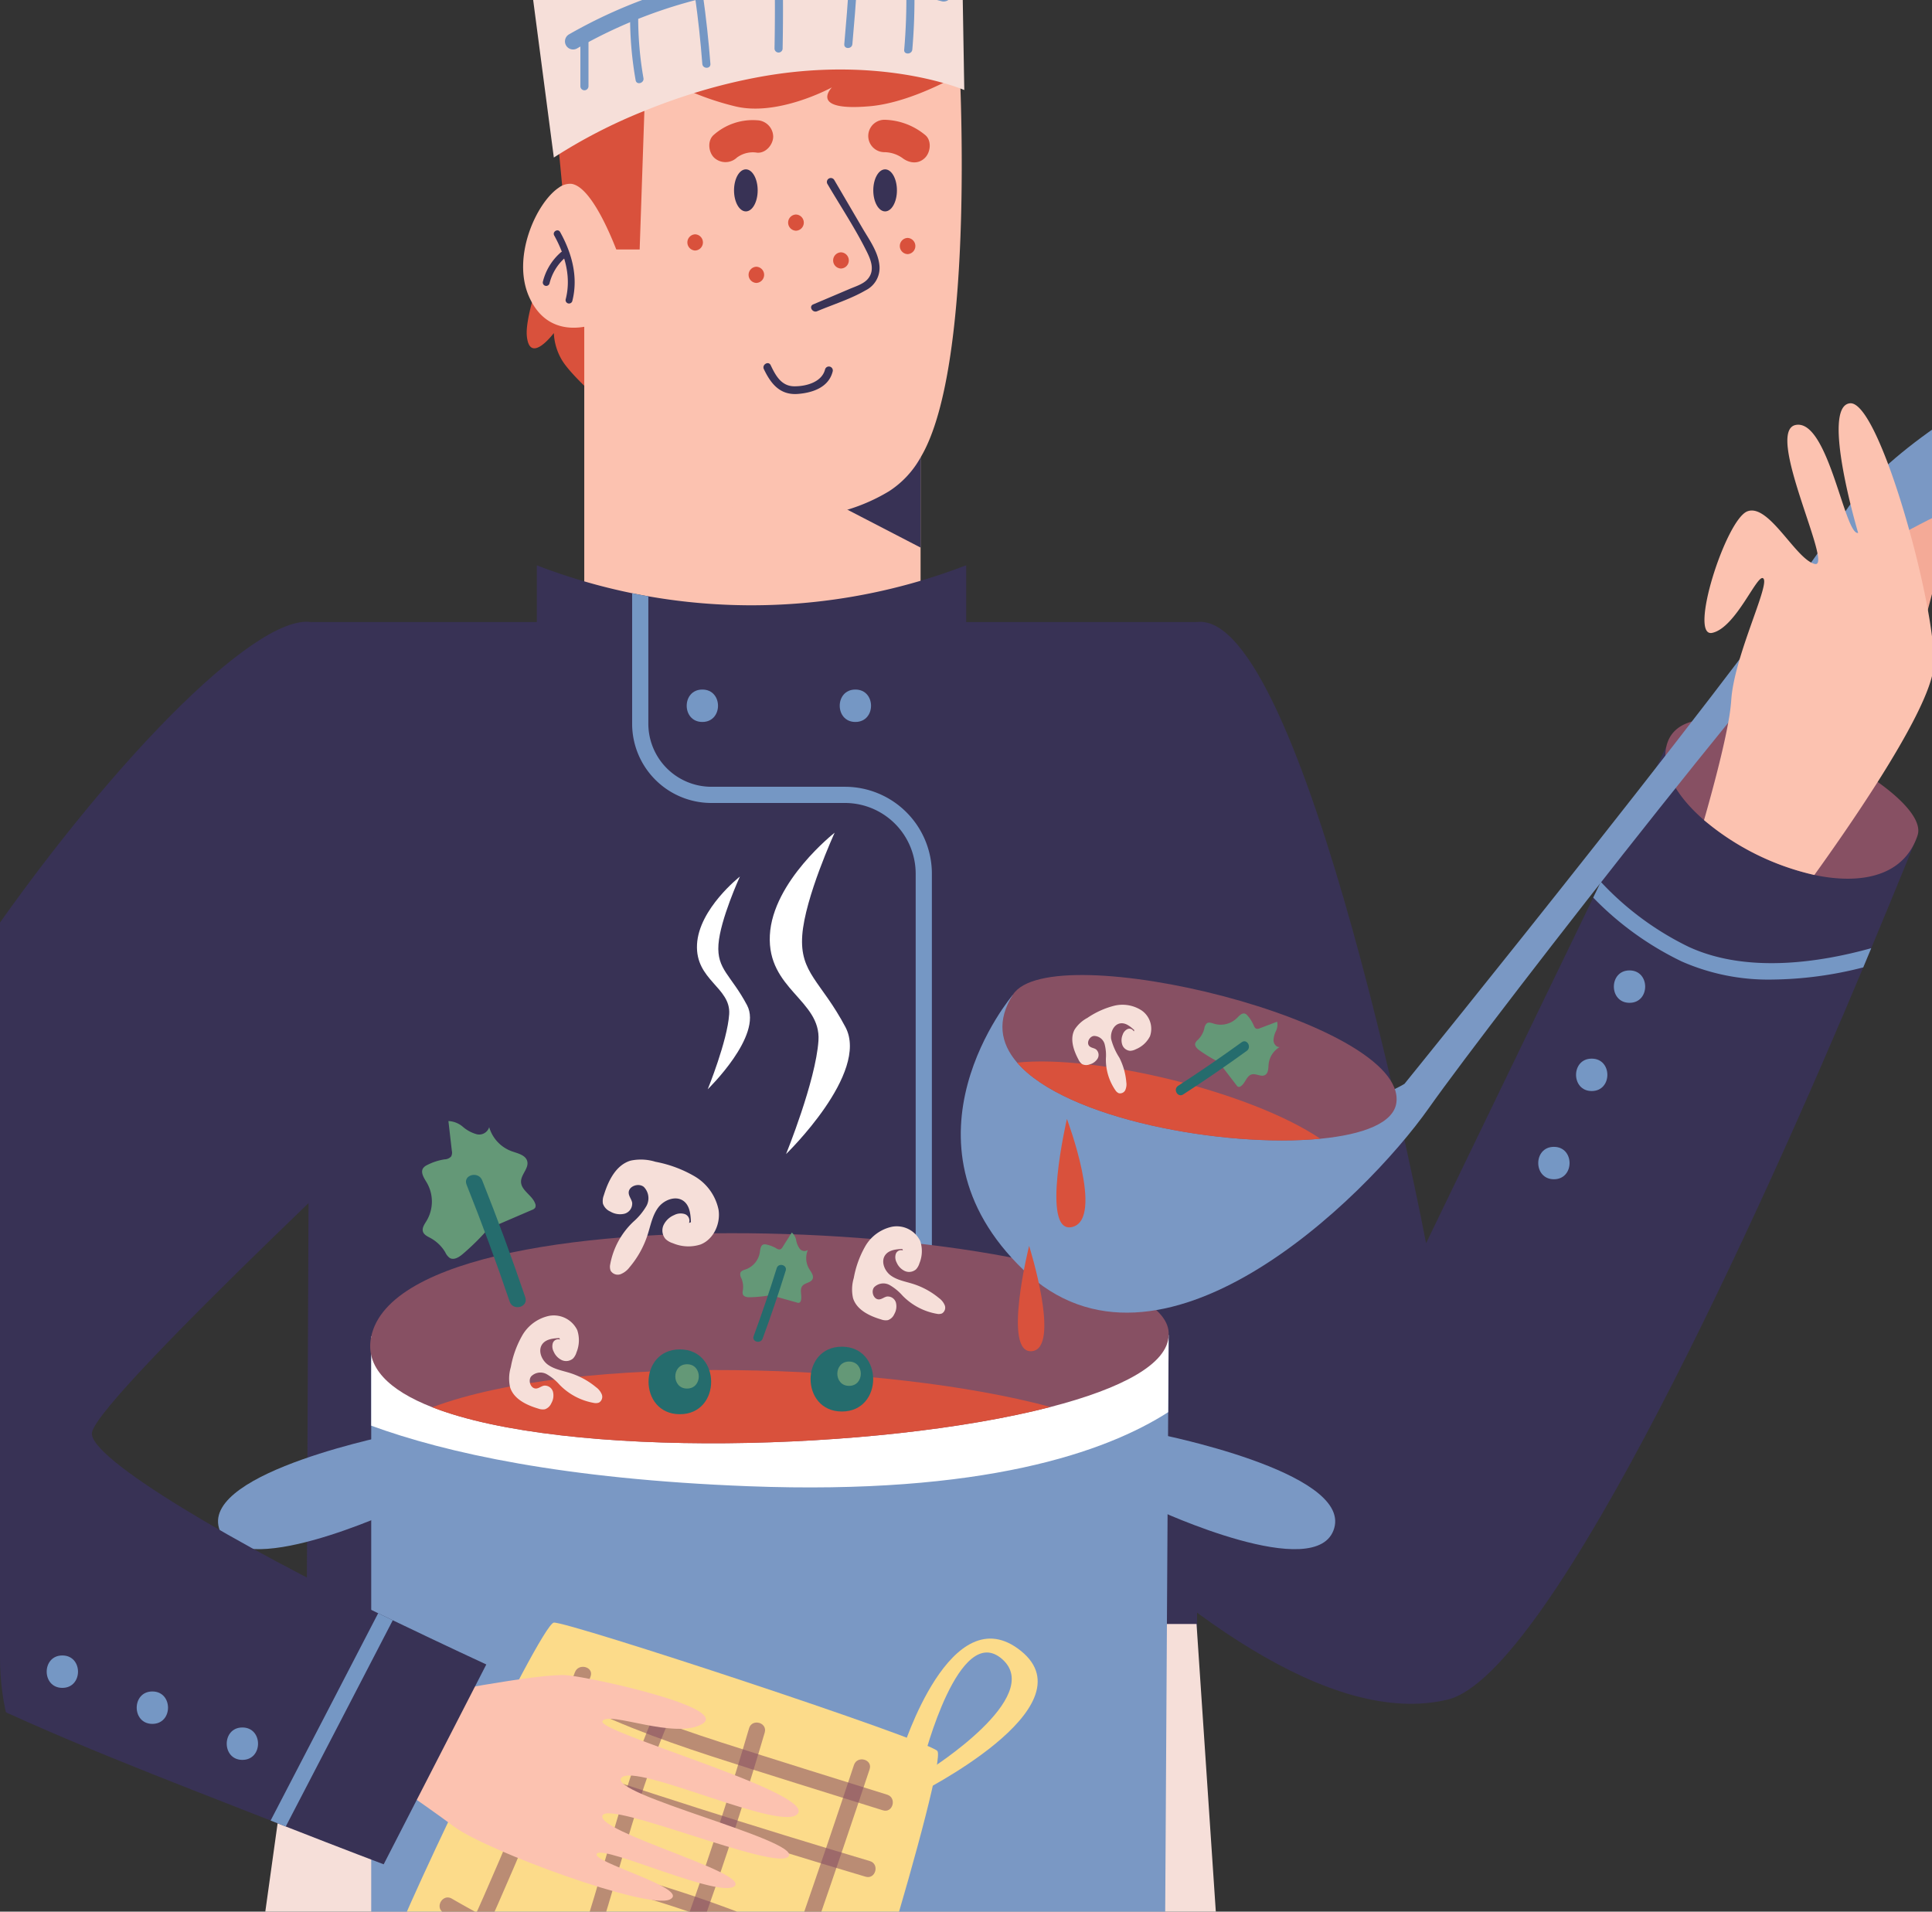 <svg xmlns="http://www.w3.org/2000/svg" xmlns:xlink="http://www.w3.org/1999/xlink" width="416.276" height="411.868" viewBox="0 0 416.276 411.868">
  <rect x="0" y="0" width="416.276" height="411.868" fill="#333333" stroke="none"/>
  <defs>
    <clipPath id="clip-path">
      <rect width="416.276" height="411.868" fill="none"/>
    </clipPath>
    <clipPath id="clip-path-2">
      <path id="Rectangle_1106" data-name="Rectangle 1106" d="M54.653,0H674.623a54.652,54.652,0,0,1,54.652,54.652V357.216a54.652,54.652,0,0,1-54.652,54.652H54.652A54.652,54.652,0,0,1,0,357.217V54.653A54.653,54.653,0,0,1,54.653,0Z" transform="translate(2244.432 2397.51)" fill="none"/>
    </clipPath>
  </defs>
  <g id="Scroll_Group_2" data-name="Scroll Group 2" clip-path="url(#clip-path)" style="isolation: isolate">
    <g id="Group_2701" data-name="Group 2701" transform="translate(-2244.432 -2397.51)">
      <g id="Group_2700" data-name="Group 2700" clip-path="url(#clip-path-2)">
        <g id="Group_2569" data-name="Group 2569">
          <g id="Group_2567" data-name="Group 2567">
            <g id="Group_2521" data-name="Group 2521">
              <path id="Path_2746" data-name="Path 2746" d="M2437.075,2360.466s40.73-15.128,27.929-44.221-54.694-32.584-93.1-20.947-44.221,38.4-38.4,55.858,48.876,17.456,48.876,17.456Z" fill="#f6dfd9"/>
            </g>
            <g id="Group_2539" data-name="Group 2539">
              <g id="Group_2522" data-name="Group 2522">
                <path id="Path_2747" data-name="Path 2747" d="M2372.489,2482.655s-5.236-4.655-6.982-7.565a12.508,12.508,0,0,1-1.745-5.818s-5.237,6.982-5.819.582,8.146-26.765,8.146-26.765l-2.327-24.438,25.6-14.546,4.655,38.984Z" fill="#d9513c"/>
              </g>
              <g id="Group_2523" data-name="Group 2523">
                <path id="Path_2748" data-name="Path 2748" d="M2370.319,2451.264v73.455a27.033,27.033,0,0,0,27.033,27.033h18.4a27.032,27.032,0,0,0,27.032-27.033v-73.455Z" fill="#fcc2b0"/>
              </g>
              <g id="Group_2524" data-name="Group 2524">
                <path id="Path_2749" data-name="Path 2749" d="M2420.988,2504.2l21.8,11.289V2495.62Z" fill="#383255"/>
              </g>
              <g id="Group_2525" data-name="Group 2525">
                <path id="Path_2750" data-name="Path 2750" d="M2358.432,2461.452c.192.436.4.844.611,1.228,3.1,5.585,8.134,5.777,11.276,5.236a12.97,12.97,0,0,0,2.834-.8s-1.537,5.109.8,12.842a40.9,40.9,0,0,0,6.836,12.917c6.587,8.611,26.312,20.435,46.234,14.453a39.221,39.221,0,0,0,8.967-3.98,20.478,20.478,0,0,0,6.79-7.273c12.236-20.435,8.256-87.313,8.256-87.313l1.024-.011-68.158-5.8-.139,4.061-.146,4.375-.343,10.014-1.018,29.861-.053,1.513-4.241.471s-.268-.774-.745-1.984c-1.641-4.213-5.772-13.715-9.729-14.151a4.107,4.107,0,0,0-2.659.832C2360,2441.169,2354.632,2452.905,2358.432,2461.452Z" fill="#fcc2b0"/>
              </g>
              <g id="Group_2527" data-name="Group 2527">
                <g id="Group_2526" data-name="Group 2526">
                  <path id="Path_2751" data-name="Path 2751" d="M2365.119,2447.5c2.54,4.567,3.957,9.727,2.616,14.9a.738.738,0,0,1-1.421-.392c1.242-4.789-.122-9.543-2.468-13.761-.462-.83.811-1.575,1.273-.744Z" fill="#383255"/>
                </g>
              </g>
              <g id="Group_2529" data-name="Group 2529">
                <g id="Group_2528" data-name="Group 2528">
                  <path id="Path_2752" data-name="Path 2752" d="M2366.321,2452.915a10.915,10.915,0,0,0-3.5,5.69.738.738,0,0,1-1.421-.392,12.261,12.261,0,0,1,3.878-6.341c.728-.6,1.777.439,1.043,1.043Z" fill="#383255"/>
                </g>
              </g>
              <g id="Group_2531" data-name="Group 2531">
                <g id="Group_2530" data-name="Group 2530">
                  <path id="Path_2753" data-name="Path 2753" d="M2423.849,2477.527c-.844,3.418-4.252,4.592-7.455,4.854-3.842.314-5.833-2.109-7.375-5.334-.47-.981.994-1.843,1.466-.857,1.065,2.228,2.289,4.539,5.113,4.551,2.56.011,5.931-.9,6.613-3.666a.85.85,0,0,1,1.638.452Z" fill="#383255"/>
                </g>
              </g>
              <g id="Group_2533" data-name="Group 2533">
                <g id="Group_2532" data-name="Group 2532">
                  <path id="Path_2754" data-name="Path 2754" d="M2438.8,2431.506a6.871,6.871,0,0,0-3.8-1.208,3.491,3.491,0,0,1,0-6.982,14.237,14.237,0,0,1,8.74,3.252c1.486,1.164,1.22,3.718,0,4.938-1.466,1.466-3.448,1.167-4.937,0Z" fill="#d9513c"/>
                </g>
              </g>
              <g id="Group_2535" data-name="Group 2535">
                <g id="Group_2534" data-name="Group 2534">
                  <path id="Path_2755" data-name="Path 2755" d="M2407.537,2430.4a5.74,5.74,0,0,0-4.324,1.057,3.591,3.591,0,0,1-4.937,0c-1.233-1.232-1.465-3.735,0-4.937a12.692,12.692,0,0,1,9.261-3.1,3.587,3.587,0,0,1,3.492,3.491c0,1.754-1.6,3.667-3.492,3.492Z" fill="#d9513c"/>
                </g>
              </g>
              <g id="Group_2536" data-name="Group 2536">
                <path id="Path_2756" data-name="Path 2756" d="M2432.593,2438.526c0,2.5,1.141,4.529,2.548,4.529s2.547-2.027,2.547-4.529-1.14-4.528-2.547-4.528S2432.593,2436.025,2432.593,2438.526Z" fill="#383255"/>
              </g>
              <g id="Group_2537" data-name="Group 2537">
                <ellipse id="Ellipse_134" data-name="Ellipse 134" cx="2.548" cy="4.529" rx="2.548" ry="4.529" transform="translate(2402.588 2433.998)" fill="#383255"/>
              </g>
              <g id="Group_2538" data-name="Group 2538">
                <path id="Path_2757" data-name="Path 2757" d="M2370.744,2402.941l9.222,6.051,3.654,2.4,5.743,3.771a16.4,16.4,0,0,0,1.42.855c.756.407,1.827.943,3.235,1.536a60.605,60.605,0,0,0,8.728,2.845c9.146,2.287,20.539-3.851,20.935-4.061-.262.274-4.859,5.2,8.157,4.061,5.016-.436,10.689-2.507,15.815-5.015,1.554-.762,3.468-13.767,3.386-18.259l-19.2-13.964Z" fill="#d9513c"/>
              </g>
            </g>
            <g id="Group_2540" data-name="Group 2540">
              <path id="Path_2758" data-name="Path 2758" d="M2354.452,2360.466l7.587,57.847,1.723,13.139a113.612,113.612,0,0,1,19.515-10.049c2.42-.989,5.027-1.972,7.8-2.9.961-.326,1.938-.64,2.939-.949a119.879,119.879,0,0,1,14.546-3.555c18.265-3.247,32.281-.547,39.089,1.385a39.437,39.437,0,0,1,4.55,1.524s-.023-1.437-.07-3.9c-.017-1.193-.04-2.63-.07-4.259-.058-3.293-.122-7.378-.2-11.87-.344-20.231-.821-48.672-.821-49.795,0,0-13.964-17.456-50.621-12.8S2354.452,2360.466,2354.452,2360.466Z" fill="#f6dfd9"/>
            </g>
            <g id="Group_2542" data-name="Group 2542">
              <g id="Group_2541" data-name="Group 2541">
                <path id="Path_2759" data-name="Path 2759" d="M2447.346,2397.785a103.734,103.734,0,0,0-78.615,10.18,1.747,1.747,0,0,1-1.762-3.014,107.341,107.341,0,0,1,81.3-10.533,1.747,1.747,0,0,1-.928,3.367Z" fill="#7597c4"/>
              </g>
            </g>
            <g id="Group_2544" data-name="Group 2544">
              <g id="Group_2543" data-name="Group 2543">
                <path id="Path_2760" data-name="Path 2760" d="M2441.45,2395.18a127.134,127.134,0,0,1-.449,13.028c-.139,1.1-1.886,1.113-1.746,0a126.945,126.945,0,0,0,.449-13.028.873.873,0,0,1,1.746,0Z" fill="#7597c4"/>
              </g>
            </g>
            <g id="Group_2546" data-name="Group 2546">
              <g id="Group_2545" data-name="Group 2545">
                <path id="Path_2761" data-name="Path 2761" d="M2429.15,2393.445q-.444,6.794-1.06,13.572c-.1,1.11-1.848,1.12-1.746,0q.616-6.78,1.06-13.572c.073-1.115,1.819-1.123,1.746,0Z" fill="#7597c4"/>
              </g>
            </g>
            <g id="Group_2548" data-name="Group 2548">
              <g id="Group_2547" data-name="Group 2547">
                <path id="Path_2762" data-name="Path 2762" d="M2413.106,2393.631q.093,7.179-.049,14.355a.873.873,0,0,1-1.745,0q.141-7.178.048-14.355a.873.873,0,0,1,1.746,0Z" fill="#7597c4"/>
              </g>
            </g>
            <g id="Group_2550" data-name="Group 2550">
              <g id="Group_2549" data-name="Group 2549">
                <path id="Path_2763" data-name="Path 2763" d="M2395.871,2396.33q1.051,7.449,1.629,14.944c.086,1.121-1.66,1.115-1.745,0q-.555-7.266-1.567-14.48c-.155-1.1,1.526-1.573,1.683-.464Z" fill="#7597c4"/>
              </g>
            </g>
            <g id="Group_2552" data-name="Group 2552">
              <g id="Group_2551" data-name="Group 2551">
                <path id="Path_2764" data-name="Path 2764" d="M2381.94,2401a75.3,75.3,0,0,0,1.134,13.338c.193,1.1-1.489,1.57-1.684.464a77.966,77.966,0,0,1-1.195-13.8.873.873,0,0,1,1.745,0Z" fill="#7597c4"/>
              </g>
            </g>
            <g id="Group_2554" data-name="Group 2554">
              <g id="Group_2553" data-name="Group 2553">
                <path id="Path_2765" data-name="Path 2765" d="M2371.229,2405.656v10.474a.874.874,0,0,1-1.746,0v-10.474a.874.874,0,0,1,1.746,0Z" fill="#7597c4"/>
              </g>
            </g>
            <g id="Group_2556" data-name="Group 2556">
              <g id="Group_2555" data-name="Group 2555">
                <path id="Path_2766" data-name="Path 2766" d="M2448,2349.4c-5.6-6.425-13.3-10.048-21.5-11.939-8.658-2-18.052-2.919-26.83-1.273-8.4,1.576-17.465,3.323-24.9,7.727a38.588,38.588,0,0,0-15.144,16.844c-.959,2.03-3.97.26-3.014-1.762a41.88,41.88,0,0,1,15.64-17.637c8.112-5.059,18.22-7.119,27.527-8.726,9.225-1.594,19.1-.584,28.172,1.586,8.542,2.045,16.681,6.012,22.519,12.712,1.47,1.687-.989,4.166-2.468,2.468Z" fill="#7597c4"/>
              </g>
            </g>
            <g id="Group_2558" data-name="Group 2558">
              <g id="Group_2557" data-name="Group 2557">
                <path id="Path_2767" data-name="Path 2767" d="M2361.569,2354.277a35.263,35.263,0,0,1-17.682-8.259c-.852-.735.388-1.965,1.234-1.234a33.652,33.652,0,0,0,16.912,7.81c1.106.176.637,1.858-.464,1.683Z" fill="#7597c4"/>
              </g>
            </g>
            <g id="Group_2560" data-name="Group 2560">
              <g id="Group_2559" data-name="Group 2559">
                <path id="Path_2768" data-name="Path 2768" d="M2364.722,2349.984a17.309,17.309,0,0,1-5.661-3.63c-.811-.781.424-2.014,1.234-1.235a15.107,15.107,0,0,0,4.891,3.182c1.03.412.581,2.1-.464,1.683Z" fill="#7597c4"/>
              </g>
            </g>
            <g id="Group_2562" data-name="Group 2562">
              <g id="Group_2561" data-name="Group 2561">
                <path id="Path_2769" data-name="Path 2769" d="M2398.886,2333.449a55.255,55.255,0,0,0,.164-16.981c-.159-1.1,1.522-1.573,1.683-.464a58.137,58.137,0,0,1-.164,17.909c-.182,1.106-1.864.637-1.683-.464Z" fill="#7597c4"/>
              </g>
            </g>
            <g id="Group_2564" data-name="Group 2564">
              <g id="Group_2563" data-name="Group 2563">
                <path id="Path_2770" data-name="Path 2770" d="M2408.864,2332.421a13.408,13.408,0,0,0,1.687-6.092c.04-1.12,1.785-1.125,1.745,0a15.4,15.4,0,0,1-1.925,6.973c-.543.984-2.051.1-1.507-.881Z" fill="#7597c4"/>
              </g>
            </g>
            <g id="Group_2566" data-name="Group 2566">
              <g id="Group_2565" data-name="Group 2565">
                <path id="Path_2771" data-name="Path 2771" d="M2441.3,2340.593c3.094-2.339,4.377-6.123,5.543-9.67.35-1.063,2.036-.608,1.684.464-1.331,4.048-2.837,8.061-6.346,10.714-.9.677-1.767-.838-.881-1.508Z" fill="#7597c4"/>
              </g>
            </g>
          </g>
          <g id="Group_2568" data-name="Group 2568">
            <path id="Path_2772" data-name="Path 2772" d="M2424.166,2436.256l6.11,10.44c1.436,2.455,3.369,5.075,3.642,8a5.375,5.375,0,0,1-2.98,5.367c-3.207,1.872-7.026,3.053-10.441,4.5-1,.422-1.862-1.04-.858-1.467,2.61-1.107,5.222-2.208,7.828-3.323,1.253-.536,2.936-1.04,3.875-2.081,1.7-1.88.726-4.213-.2-6.064-2.477-4.98-5.637-9.714-8.446-14.514a.85.85,0,0,1,1.466-.858Z" fill="#383255"/>
          </g>
          <path id="Path_2773" data-name="Path 2773" d="M2425.632,2455.366a1.747,1.747,0,0,1,0-3.492,1.747,1.747,0,0,1,0,3.492Z" fill="#d9513c"/>
          <path id="Path_2774" data-name="Path 2774" d="M2415.934,2447.22a1.747,1.747,0,0,1,0-3.492,1.747,1.747,0,0,1,0,3.492Z" fill="#d9513c"/>
          <path id="Path_2775" data-name="Path 2775" d="M2407.4,2458.469a1.747,1.747,0,0,1,0-3.491,1.747,1.747,0,0,1,0,3.491Z" fill="#d9513c"/>
          <path id="Path_2776" data-name="Path 2776" d="M2394.212,2451.486a1.747,1.747,0,0,1,0-3.491,1.747,1.747,0,0,1,0,3.491Z" fill="#d9513c"/>
          <path id="Path_2777" data-name="Path 2777" d="M2439.984,2452.262a1.747,1.747,0,0,1,0-3.491,1.747,1.747,0,0,1,0,3.491Z" fill="#d9513c"/>
        </g>
        <g id="Group_2585" data-name="Group 2585">
          <g id="Group_2570" data-name="Group 2570">
            <rect id="Rectangle_1102" data-name="Rectangle 1102" width="190.847" height="406.133" transform="translate(2310.934 3005.448)" fill="#7597c4"/>
          </g>
          <g id="Group_2574" data-name="Group 2574">
            <g id="Group_2571" data-name="Group 2571">
              <rect id="Rectangle_1103" data-name="Rectangle 1103" width="4.073" height="406.133" transform="translate(2404.322 3005.448)" fill="#383255"/>
            </g>
            <g id="Group_2572" data-name="Group 2572">
              <rect id="Rectangle_1104" data-name="Rectangle 1104" width="4.073" height="406.133" transform="translate(2452.324 3005.448)" fill="#f6dfd9"/>
            </g>
            <g id="Group_2573" data-name="Group 2573">
              <rect id="Rectangle_1105" data-name="Rectangle 1105" width="4.073" height="406.133" transform="translate(2356.319 3005.448)" fill="#f6dfd9"/>
            </g>
          </g>
          <g id="Group_2576" data-name="Group 2576">
            <g id="Group_2575" data-name="Group 2575">
              <path id="Path_2778" data-name="Path 2778" d="M2451.267,3396.547a128.765,128.765,0,0,1,9.141-16.578c1.461-2.161,5.641-8.373,8.985-6.653,3.162,1.627.314,6.542-1.061,8.288-4.042,5.129-8.742,9.847-13.093,14.717l-1.234-1.234c3.8-3.92,7.667-7.905,12.328-10.811,2.1-1.31,7.426-4.689,9.6-1.594,2.329,3.319-4.054,6.78-6.092,8.117a54.739,54.739,0,0,1-16.017,7.067q-.116-.858-.232-1.715a54.994,54.994,0,0,0,22.928-4.159c1.037-.428,1.49,1.26.464,1.683a56.209,56.209,0,0,1-23.392,4.222.877.877,0,0,1-.232-1.714,53.645,53.645,0,0,0,10.892-4.139,53,53,0,0,0,5.123-3.025q1.031-.688,2.026-1.429c1.548-1.15,2.579-1.275,1.957-3.124-.608-1.809-1.378-1.134-2.822-.488a26.581,26.581,0,0,0-2.512,1.315,36.9,36.9,0,0,0-4.839,3.423,97.855,97.855,0,0,0-7.943,7.6c-.787.813-1.978-.4-1.234-1.234l8.582-9.607c1.313-1.47,2.676-2.91,3.94-4.422a13.082,13.082,0,0,0,1.893-2.727q1.611-2.012-.39-2.5-1.254-1.247-2.269.5c-2.905,2.506-4.861,5.991-6.761,9.269-2.237,3.857-4.3,7.806-6.226,11.827-.485,1.013-1.99.128-1.507-.881Z" fill="#875063"/>
            </g>
          </g>
          <g id="Group_2578" data-name="Group 2578">
            <g id="Group_2577" data-name="Group 2577">
              <path id="Path_2779" data-name="Path 2779" d="M2359.076,3397.4a34.015,34.015,0,0,0,13.106-18.925c.173-.657.93-2.5-.139-2.832a21.528,21.528,0,0,0-2.314,2.852c-1.176,1.552-2.274,3.167-3.291,4.828a60.84,60.84,0,0,0-5.337,11.209.877.877,0,0,1-1.714-.232,33.106,33.106,0,0,0-.973-8.372,20.48,20.48,0,0,0-1.584-4.167c-.513-.987-1.53-3.256-2.54-3.6-2.57-.871-1.557,2.81-1.344,4.025a23.783,23.783,0,0,0,1.038,3.936,24.975,24.975,0,0,0,4.872,8.092c.793.9,2.151,2.042,1.312,3.354-.621.972-1.818.88-2.792.53-2.63-.945-5.192-3.05-7.553-4.523q-4.36-2.721-8.651-5.55c-.935-.615-.061-2.127.881-1.507q4.521,2.971,9.11,5.836,2.527,1.572,5.076,3.106c.408.246,1.539,1.273,2.011.641.015-.019-1.43-1.571-1.518-1.678a25.776,25.776,0,0,1-5.855-15.15c-.064-1.38-.269-3.63,1.563-3.921,1.8-.287,3.4,1.819,4.324,3.036,3.429,4.521,4.335,10.377,4.368,15.91l-1.714-.232a62.145,62.145,0,0,1,7.939-15.276c.9-1.251,5.282-8.247,7-4.326.74,1.685-.491,4.622-.993,6.192a35.8,35.8,0,0,1-2.959,6.755,36.156,36.156,0,0,1-10.451,11.494c-.914.656-1.786-.857-.881-1.507Z" fill="#875063"/>
            </g>
          </g>
          <g id="Group_2584" data-name="Group 2584">
            <g id="Group_2581" data-name="Group 2581">
              <g id="Group_2579" data-name="Group 2579">
                <path id="Path_2780" data-name="Path 2780" d="M2419.742,3421.182h66.332a25.568,25.568,0,0,0-25.6-25.6h-15.128a25.568,25.568,0,0,0-25.6,25.6Z" fill="#383255"/>
              </g>
              <g id="Group_2580" data-name="Group 2580">
                <path id="Path_2781" data-name="Path 2781" d="M2326.646,3421.182h66.331a25.565,25.565,0,0,0-25.6-25.6h-15.128a25.568,25.568,0,0,0-25.6,25.6Z" fill="#383255"/>
              </g>
            </g>
            <g id="Group_2582" data-name="Group 2582">
              <path id="Path_2782" data-name="Path 2782" d="M2421.063,3413.036a25.654,25.654,0,0,0-1.321,8.146h66.332a25.654,25.654,0,0,0-1.321-8.146Z" fill="#875063"/>
            </g>
            <g id="Group_2583" data-name="Group 2583">
              <path id="Path_2783" data-name="Path 2783" d="M2326.646,3421.182h66.331a25.654,25.654,0,0,0-1.32-8.146h-63.69A25.654,25.654,0,0,0,2326.646,3421.182Z" fill="#875063"/>
            </g>
          </g>
        </g>
        <g id="Group_2612" data-name="Group 2612">
          <g id="Group_2586" data-name="Group 2586">
            <path id="Path_2784" data-name="Path 2784" d="M2422.529,2661.283s83.2,114.625,133.826,102.406c22.591-5.453,68.571-107.619,89.541-157.752q.89-2.138,1.722-4.137c6.168-14.8,9.979-24.3,9.979-24.3s-16.292,2.91-28.511.582-25.6-19.783-25.6-19.783l-14.134,29.221-1.64,3.386-36.011,74.454s-26.123-136.735-49.4-133.826S2422.529,2661.283,2422.529,2661.283Z" fill="#383255"/>
          </g>
          <g id="Group_2589" data-name="Group 2589">
            <g id="Group_2587" data-name="Group 2587">
              <path id="Path_2785" data-name="Path 2785" d="M2360.1,2519.311v43.057h92.514v-43.057l-1.786.658a128.393,128.393,0,0,1-66.7,6.016q-1.753-.306-3.491-.663A128.533,128.533,0,0,1,2360.1,2519.311Z" fill="#383255"/>
            </g>
            <g id="Group_2588" data-name="Group 2588">
              <path id="Path_2786" data-name="Path 2786" d="M2311.456,2531.53l-1.1,252.523h192.011l-.061-252.523Z" fill="#383255"/>
            </g>
          </g>
          <g id="Group_2590" data-name="Group 2590">
            <path id="Path_2787" data-name="Path 2787" d="M2502.242,2747.4l23.274,347.366s-37.992,46.043-120.529,46.877-144.213-39.313-144.213-39.313l49.457-354.93Z" fill="#f6dfd9"/>
          </g>
          <g id="Group_2592" data-name="Group 2592">
            <g id="Group_2591" data-name="Group 2591">
              <path id="Path_2788" data-name="Path 2788" d="M2485.09,2864.969a369.744,369.744,0,0,1-73.134,192.727c-6.06,8.02-12.678,15.987-21.492,20.821Z" fill="#fff"/>
            </g>
          </g>
          <g id="Group_2594" data-name="Group 2594">
            <g id="Group_2593" data-name="Group 2593">
              <path id="Path_2789" data-name="Path 2789" d="M2492.206,2939.166c.776,17.146-.012,34.558-4.886,51.015-3.127,10.56-7.883,20.552-12.619,30.5-5.584,11.723-11.923,24.247-23.492,30.144Z" fill="#fff"/>
            </g>
          </g>
          <g id="Group_2596" data-name="Group 2596">
            <g id="Group_2595" data-name="Group 2595">
              <path id="Path_2790" data-name="Path 2790" d="M2321.06,2824.749c-1.637,30.785,5.4,61.537,16.449,90.316s26.061,55.845,41.018,82.8Z" fill="#fff"/>
            </g>
          </g>
          <g id="Group_2597" data-name="Group 2597">
            <path id="Path_2791" data-name="Path 2791" d="M2611.59,2574.209a55.95,55.95,0,0,0,23.774,11.817c10.043,2.118,19.289.315,22.233-8.53,1-3.008-2.706-7.319-8.594-11.514-8.664-6.174-22.047-12.1-32.107-13.307-6.9-.833-12.23.564-13.411,5.62C2602.286,2563.433,2605.812,2569.205,2611.59,2574.209Z" fill="#875063"/>
          </g>
          <g id="Group_2599" data-name="Group 2599">
            <g id="Group_2598" data-name="Group 2598">
              <path id="Path_2792" data-name="Path 2792" d="M2380.635,2525.322v28.126a17.074,17.074,0,0,0,17.066,17.066h28.8a15.245,15.245,0,0,1,15.227,15.227v84.852h3.491v-84.852a18.738,18.738,0,0,0-18.718-18.718h-28.8a13.6,13.6,0,0,1-13.575-13.575v-27.463Q2382.373,2525.679,2380.635,2525.322Z" fill="#7597c4"/>
            </g>
          </g>
          <g id="Group_2601" data-name="Group 2601">
            <g id="Group_2600" data-name="Group 2600">
              <path id="Path_2793" data-name="Path 2793" d="M2587.711,2590.9a66.89,66.89,0,0,0,19.113,13.779,46.358,46.358,0,0,0,19.481,3.881,81.486,81.486,0,0,0,19.591-2.625q.89-2.138,1.722-4.137c-11.1,3.09-26.806,5.493-39.327-.285a64.09,64.09,0,0,1-18.94-14Z" fill="#7597c4"/>
            </g>
          </g>
          <g id="Group_2603" data-name="Group 2603">
            <g id="Group_2602" data-name="Group 2602">
              <path id="Path_2794" data-name="Path 2794" d="M2595.533,2613.571c-4.493,0-4.5-6.982,0-6.982s4.5,6.982,0,6.982Z" fill="#7597c4"/>
            </g>
          </g>
          <g id="Group_2605" data-name="Group 2605">
            <g id="Group_2604" data-name="Group 2604">
              <path id="Path_2795" data-name="Path 2795" d="M2587.387,2632.578c-4.493,0-4.5-6.982,0-6.982s4.5,6.982,0,6.982Z" fill="#7597c4"/>
            </g>
          </g>
          <g id="Group_2607" data-name="Group 2607">
            <g id="Group_2606" data-name="Group 2606">
              <path id="Path_2796" data-name="Path 2796" d="M2579.241,2651.585c-4.493,0-4.5-6.982,0-6.982s4.5,6.982,0,6.982Z" fill="#7597c4"/>
            </g>
          </g>
          <g id="Group_2609" data-name="Group 2609">
            <g id="Group_2608" data-name="Group 2608">
              <path id="Path_2797" data-name="Path 2797" d="M2428.735,2553.059c-4.493,0-4.5-6.983,0-6.983s4.5,6.983,0,6.983Z" fill="#7597c4"/>
            </g>
          </g>
          <g id="Group_2611" data-name="Group 2611">
            <g id="Group_2610" data-name="Group 2610">
              <path id="Path_2798" data-name="Path 2798" d="M2395.763,2553.059c-4.492,0-4.5-6.983,0-6.983s4.5,6.983,0,6.983Z" fill="#7597c4"/>
            </g>
          </g>
        </g>
        <g id="Group_2651" data-name="Group 2651">
          <g id="Group_2613" data-name="Group 2613">
            <path id="Path_2799" data-name="Path 2799" d="M2493.514,2706.377s41.894,8.145,38.4,20.364-38.4-4.073-38.4-4.073Z" fill="#7a98c4"/>
          </g>
          <g id="Group_2614" data-name="Group 2614">
            <path id="Path_2800" data-name="Path 2800" d="M2330.014,2706.377s-41.893,8.145-38.4,20.364,38.4-4.073,38.4-4.073Z" fill="#7a98c4"/>
          </g>
          <g id="Group_2615" data-name="Group 2615">
            <path id="Path_2801" data-name="Path 2801" d="M2324.417,2685.476v137.271a56.163,56.163,0,0,0,.424,6.965,57.316,57.316,0,0,0,56.888,50.347h56.37a57.278,57.278,0,0,0,57.312-57.312l.722-120.979.1-16.617Z" fill="#7a98c4"/>
          </g>
          <g id="Group_2616" data-name="Group 2616">
            <path id="Path_2802" data-name="Path 2802" d="M2413.8,2646.155s18.037-17.456,12.8-27.347-9.892-11.637-9.31-19.783,6.982-22.11,6.982-22.11-13.382,10.473-13.964,22.11,11.055,13.964,10.473,22.692S2413.8,2646.155,2413.8,2646.155Z" fill="#fff"/>
          </g>
          <g id="Group_2617" data-name="Group 2617">
            <path id="Path_2803" data-name="Path 2803" d="M2396.924,2632.191s11.937-11.553,8.472-18.1-6.546-7.7-6.162-13.092,4.621-14.632,4.621-14.632S2395,2593.3,2394.614,2601s7.316,9.242,6.931,15.018S2396.924,2632.191,2396.924,2632.191Z" fill="#fff"/>
          </g>
          <g id="Group_2618" data-name="Group 2618">
            <path id="Path_2804" data-name="Path 2804" d="M2324.417,2685.476v19.2c16.071,5.87,41.527,11.52,81.238,13.045,50.7,1.949,77.078-7.355,90.478-15.955l.1-16.617Z" fill="#fff"/>
          </g>
          <g id="Group_2645" data-name="Group 2645">
            <g id="Group_2619" data-name="Group 2619">
              <path id="Path_2805" data-name="Path 2805" d="M2337.581,2700.711c28.607,11.163,96.131,9.513,133.195-.064,15.247-3.941,25.34-9.223,25.458-15.5,1.474-23.586-164.446-34.558-171.817.329C2323.032,2692.038,2328.226,2697.06,2337.581,2700.711Z" fill="#875063"/>
            </g>
            <g id="Group_2620" data-name="Group 2620">
              <path id="Path_2806" data-name="Path 2806" d="M2337.581,2700.711c28.607,11.163,96.131,9.513,133.195-.064C2435.943,2691.2,2368.881,2688.913,2337.581,2700.711Z" fill="#d9513c"/>
            </g>
            <g id="Group_2623" data-name="Group 2623">
              <g id="Group_2622" data-name="Group 2622">
                <g id="Group_2621" data-name="Group 2621">
                  <path id="Path_2807" data-name="Path 2807" d="M2392.891,2661.006a1.508,1.508,0,0,0-.905-1.915,2.993,2.993,0,0,0-2.3.213,4.4,4.4,0,0,0-2.282,2.159,2.81,2.81,0,0,0,.432,3,4.064,4.064,0,0,0,1.593.908,8.518,8.518,0,0,0,5.967.259c2.816-1.118,4.323-4.486,3.857-7.479a10.9,10.9,0,0,0-5.122-7.179,26.465,26.465,0,0,0-8.474-3.154,10.626,10.626,0,0,0-5.345-.248c-3.146.926-4.817,4.315-5.774,7.452a3.454,3.454,0,0,0-.2,1.808,2.9,2.9,0,0,0,1.587,1.71,4.122,4.122,0,0,0,3.051.473,2.265,2.265,0,0,0,1.666-2.37c-.123-.719-.677-1.319-.743-2.044-.136-1.488,2.085-2.307,3.247-1.368a3.46,3.46,0,0,1,.566,4.113,13.58,13.58,0,0,1-2.851,3.427,16.8,16.8,0,0,0-4.955,9.163,2.4,2.4,0,0,0,.093,1.343,1.788,1.788,0,0,0,2.149.76,4.468,4.468,0,0,0,1.94-1.507,20.571,20.571,0,0,0,3.868-6.94c.655-2.018,1.026-4.2,2.293-5.9s3.873-2.681,5.537-1.365c1.285,1.016,1.452,2.869,1.515,4.506Z" fill="#f6dfd9"/>
                </g>
              </g>
            </g>
            <g id="Group_2626" data-name="Group 2626">
              <g id="Group_2625" data-name="Group 2625">
                <g id="Group_2624" data-name="Group 2624">
                  <path id="Path_2808" data-name="Path 2808" d="M2365.089,2686.128a1.218,1.218,0,0,0-1.54.745,2.417,2.417,0,0,0,.188,1.858,3.553,3.553,0,0,0,1.759,1.827,2.268,2.268,0,0,0,2.42-.37,3.279,3.279,0,0,0,.723-1.293,6.878,6.878,0,0,0,.166-4.819,5.616,5.616,0,0,0-6.066-3.06,8.8,8.8,0,0,0-5.759,4.186,21.38,21.38,0,0,0-2.486,6.863,8.589,8.589,0,0,0-.162,4.318c.77,2.533,3.518,3.858,6.057,4.607a2.792,2.792,0,0,0,1.461.15,2.337,2.337,0,0,0,1.369-1.294,3.325,3.325,0,0,0,.361-2.467,1.829,1.829,0,0,0-1.926-1.328c-.579.1-1.059.556-1.644.615-1.2.12-1.877-1.667-1.128-2.612a2.8,2.8,0,0,1,3.317-.487,11.014,11.014,0,0,1,2.787,2.278,13.563,13.563,0,0,0,7.432,3.935,1.944,1.944,0,0,0,1.084-.085,1.442,1.442,0,0,0,.6-1.74,3.6,3.6,0,0,0-1.23-1.556,16.625,16.625,0,0,0-5.63-3.073c-1.634-.514-3.4-.8-4.78-1.809s-2.193-3.107-1.142-4.461c.811-1.044,2.306-1.192,3.627-1.255Z" fill="#f6dfd9"/>
                </g>
              </g>
            </g>
            <g id="Group_2629" data-name="Group 2629">
              <g id="Group_2628" data-name="Group 2628">
                <g id="Group_2627" data-name="Group 2627">
                  <path id="Path_2809" data-name="Path 2809" d="M2438.984,2666.927a1.218,1.218,0,0,0-1.54.745,2.417,2.417,0,0,0,.188,1.858,3.547,3.547,0,0,0,1.759,1.826,2.267,2.267,0,0,0,2.421-.369,3.294,3.294,0,0,0,.722-1.293,6.881,6.881,0,0,0,.166-4.82,5.618,5.618,0,0,0-6.066-3.06,8.8,8.8,0,0,0-5.758,4.187,21.359,21.359,0,0,0-2.487,6.863,8.588,8.588,0,0,0-.162,4.318c.77,2.533,3.518,3.858,6.058,4.607a2.781,2.781,0,0,0,1.461.149,2.339,2.339,0,0,0,1.369-1.293,3.33,3.33,0,0,0,.36-2.467,1.829,1.829,0,0,0-1.926-1.328c-.578.1-1.059.556-1.644.614-1.2.121-1.877-1.666-1.128-2.611a2.794,2.794,0,0,1,3.317-.487,11.009,11.009,0,0,1,2.787,2.278,13.562,13.562,0,0,0,7.433,3.935,1.942,1.942,0,0,0,1.083-.085,1.444,1.444,0,0,0,.6-1.74,3.611,3.611,0,0,0-1.231-1.556,16.621,16.621,0,0,0-5.63-3.073c-1.634-.514-3.4-.8-4.78-1.809s-2.193-3.107-1.142-4.461c.811-1.044,2.306-1.192,3.627-1.255Z" fill="#f6dfd9"/>
                </g>
              </g>
            </g>
            <g id="Group_2634" data-name="Group 2634">
              <g id="Group_2631" data-name="Group 2631">
                <g id="Group_2630" data-name="Group 2630">
                  <path id="Path_2810" data-name="Path 2810" d="M2411.5,2676.84l4.689,1.319a.748.748,0,0,0,.454.031.613.613,0,0,0,.324-.39c.38-1.044-.349-2.385.359-3.242.571-.692,1.818-.657,2.183-1.476.324-.726-.3-1.485-.718-2.163a4.53,4.53,0,0,1-.3-4.086,1.3,1.3,0,0,1-1.749-.284,4.387,4.387,0,0,1-.758-1.8,2.949,2.949,0,0,0-.946-1.687l-1.987,3.131a1.057,1.057,0,0,1-.506.5,1.153,1.153,0,0,1-.877-.242,7.139,7.139,0,0,0-2.1-.8,1.313,1.313,0,0,0-.622-.018c-.631.179-.7,1.017-.794,1.666a4.673,4.673,0,0,1-3.009,3.688c-.464.163-1.025.313-1.191.776a1.677,1.677,0,0,0,.227,1.171,4.818,4.818,0,0,1,.317,2.551,1.765,1.765,0,0,0-.009.889c.212.555.947.649,1.541.634a30.36,30.36,0,0,0,5.66-.681Z" fill="#649877"/>
                </g>
              </g>
              <g id="Group_2633" data-name="Group 2633">
                <g id="Group_2632" data-name="Group 2632">
                  <path id="Path_2811" data-name="Path 2811" d="M2413.722,2671.275q-2.3,7.388-4.97,14.647c-.443,1.2-2.386.683-1.938-.534q2.672-7.261,4.969-14.647c.383-1.232,2.324-.706,1.939.534Z" fill="#256c6d"/>
                </g>
              </g>
            </g>
            <g id="Group_2639" data-name="Group 2639">
              <g id="Group_2636" data-name="Group 2636">
                <g id="Group_2635" data-name="Group 2635">
                  <path id="Path_2812" data-name="Path 2812" d="M2425.826,2701.625c-8.986,0-9-13.965,0-13.965,8.985,0,9,13.965,0,13.965Z" fill="#256c6d"/>
                </g>
              </g>
              <g id="Group_2638" data-name="Group 2638">
                <g id="Group_2637" data-name="Group 2637">
                  <path id="Path_2813" data-name="Path 2813" d="M2427.377,2696.1c-3.369,0-3.375-5.236,0-5.236s3.375,5.236,0,5.236Z" fill="#649877"/>
                </g>
              </g>
            </g>
            <g id="Group_2644" data-name="Group 2644">
              <g id="Group_2641" data-name="Group 2641">
                <g id="Group_2640" data-name="Group 2640">
                  <path id="Path_2814" data-name="Path 2814" d="M2390.915,2702.207c-8.986,0-9-13.965,0-13.965,8.985,0,9,13.965,0,13.965Z" fill="#256c6d"/>
                </g>
              </g>
              <g id="Group_2643" data-name="Group 2643">
                <g id="Group_2642" data-name="Group 2642">
                  <path id="Path_2815" data-name="Path 2815" d="M2392.466,2696.679c-3.369,0-3.375-5.237,0-5.237s3.375,5.237,0,5.237Z" fill="#649877"/>
                </g>
              </g>
            </g>
          </g>
          <g id="Group_2650" data-name="Group 2650">
            <g id="Group_2647" data-name="Group 2647">
              <g id="Group_2646" data-name="Group 2646">
                <path id="Path_2816" data-name="Path 2816" d="M2351.32,2661.517l7.773-3.342a1.288,1.288,0,0,0,.646-.455,1.056,1.056,0,0,0,.012-.879c-.627-1.825-3.077-2.841-3.058-4.77.016-1.558,1.738-2.873,1.337-4.379-.356-1.334-2.031-1.675-3.333-2.136a7.866,7.866,0,0,1-4.864-5.195,2.256,2.256,0,0,1-2.672,1.528,7.641,7.641,0,0,1-2.991-1.6,5.116,5.116,0,0,0-3.119-1.243q.367,3.2.736,6.4a1.835,1.835,0,0,1-.142,1.223,1.993,1.993,0,0,1-1.448.631,12.4,12.4,0,0,0-3.712,1.213,2.281,2.281,0,0,0-.861.654c-.655.931.16,2.143.749,3.118a8.114,8.114,0,0,1-.036,8.267c-.447.727-1.04,1.542-.76,2.349.232.67.963,1,1.587,1.333a8.365,8.365,0,0,1,3.214,3.1,3.07,3.07,0,0,0,.96,1.21c.892.519,1.987-.159,2.773-.829a52.561,52.561,0,0,0,6.9-7.1Z" fill="#649877"/>
              </g>
            </g>
            <g id="Group_2649" data-name="Group 2649">
              <g id="Group_2648" data-name="Group 2648">
                <path id="Path_2817" data-name="Path 2817" d="M2348.323,2651.809q4.975,12.481,9.29,25.207c.723,2.133-2.647,3.048-3.366.928q-4.314-12.725-9.291-25.207c-.832-2.087,2.544-2.993,3.367-.928Z" fill="#256c6d"/>
              </g>
            </g>
          </g>
        </g>
        <g id="Group_2669" data-name="Group 2669">
          <g id="Group_2652" data-name="Group 2652">
            <path id="Path_2818" data-name="Path 2818" d="M2658.179,2535.021l9.891-37.239-18.037,9.892Z" fill="#f4aa97"/>
          </g>
          <g id="Group_2667" data-name="Group 2667">
            <g id="Group_2656" data-name="Group 2656">
              <g id="Group_2653" data-name="Group 2653">
                <path id="Path_2819" data-name="Path 2819" d="M2714.618,2479.163c7.879-25.212-58.767,5.819-73.313,29.675s-94.26,122.189-94.26,122.189-20.365,12.8-51.2,2.909-33.166-22.11-33.166-22.11-26.765,31.42,2.328,59.349,73.313-15.129,87.278-34.911,86.114-112.3,97.751-121.026S2711.709,2488.473,2714.618,2479.163Z" fill="#7a98c4"/>
              </g>
              <g id="Group_2654" data-name="Group 2654">
                <path id="Path_2820" data-name="Path 2820" d="M2463.584,2626.454c10.485,12.183,44.634,18.392,65.33,16.4,9.246-.884,15.8-3.4,16.385-7.756,2.328-17.456-74.477-36.075-82.623-23.274C2459.162,2617.353,2459.965,2622.258,2463.584,2626.454Z" fill="#875063"/>
              </g>
              <g id="Group_2655" data-name="Group 2655">
                <path id="Path_2821" data-name="Path 2821" d="M2463.584,2626.454c10.485,12.183,44.634,18.392,65.33,16.4C2513.856,2632.679,2480.533,2624.667,2463.584,2626.454Z" fill="#d9513c"/>
              </g>
            </g>
            <g id="Group_2657" data-name="Group 2657">
              <path id="Path_2822" data-name="Path 2822" d="M2474.313,2638.591s8.146,21.528,1.164,23.274S2474.313,2638.591,2474.313,2638.591Z" fill="#d9513c"/>
            </g>
            <g id="Group_2658" data-name="Group 2658">
              <path id="Path_2823" data-name="Path 2823" d="M2466.168,2665.938s6.982,22.11.581,22.692S2466.168,2665.938,2466.168,2665.938Z" fill="#d9513c"/>
            </g>
            <g id="Group_2661" data-name="Group 2661">
              <g id="Group_2660" data-name="Group 2660">
                <g id="Group_2659" data-name="Group 2659">
                  <path id="Path_2824" data-name="Path 2824" d="M2488.72,2619.739a1.045,1.045,0,0,0-1.382-.494,2.07,2.07,0,0,0-1.023,1.232,3.044,3.044,0,0,0-.06,2.174,1.944,1.944,0,0,0,1.681,1.258,2.823,2.823,0,0,0,1.225-.335,5.9,5.9,0,0,0,3.048-2.795,4.817,4.817,0,0,0-1.774-5.55,7.548,7.548,0,0,0-6.022-1.007,18.32,18.32,0,0,0-5.693,2.6,7.371,7.371,0,0,0-2.739,2.5c-1.087,1.994-.246,4.471.822,6.475a2.4,2.4,0,0,0,.787.984,2.009,2.009,0,0,0,1.614.06,2.862,2.862,0,0,0,1.726-1.262,1.569,1.569,0,0,0-.345-1.977c-.412-.291-.977-.314-1.364-.636-.795-.662-.109-2.15.92-2.26a2.4,2.4,0,0,1,2.291,1.737,9.425,9.425,0,0,1,.282,3.073,11.626,11.626,0,0,0,2.06,6.913,1.657,1.657,0,0,0,.7.611,1.236,1.236,0,0,0,1.424-.68,3.085,3.085,0,0,0,.212-1.687,14.241,14.241,0,0,0-1.5-5.292,13.607,13.607,0,0,1-1.766-4.011c-.213-1.454.583-3.209,2.042-3.38,1.127-.131,2.116.694,2.948,1.465Z" fill="#f6dfd9"/>
                </g>
              </g>
            </g>
            <g id="Group_2666" data-name="Group 2666">
              <g id="Group_2663" data-name="Group 2663">
                <g id="Group_2662" data-name="Group 2662">
                  <path id="Path_2825" data-name="Path 2825" d="M2507.688,2627.2q1.592,2.076,3.182,4.154a.807.807,0,0,0,.371.318.657.657,0,0,0,.529-.126c1-.653,1.237-2.276,2.4-2.557.936-.227,1.986.607,2.828.138.746-.416.7-1.472.775-2.322a4.866,4.866,0,0,1,2.377-3.7c-.7.059-1.268-.667-1.321-1.371a4.731,4.731,0,0,1,.508-2.036,3.165,3.165,0,0,0,.273-2.059l-3.724,1.412a1.145,1.145,0,0,1-.755.1c-.318-.11-.466-.464-.6-.773a7.692,7.692,0,0,0-1.29-2.042,1.4,1.4,0,0,0-.523-.417c-.657-.251-1.261.421-1.756.922a5.015,5.015,0,0,1-4.961,1.232c-.5-.158-1.083-.39-1.524-.1a1.805,1.805,0,0,0-.559,1.154,5.171,5.171,0,0,1-1.371,2.4,1.909,1.909,0,0,0-.58.759c-.175.614.4,1.167.918,1.537a32.474,32.474,0,0,0,5.3,3.059Z" fill="#649877"/>
                </g>
              </g>
              <g id="Group_2665" data-name="Group 2665">
                <g id="Group_2664" data-name="Group 2664">
                  <path id="Path_2826" data-name="Path 2826" d="M2513.066,2623.921q-6.732,4.872-13.7,9.392c-1.169.758-2.252-1.11-1.089-1.864q6.972-4.521,13.7-9.392c1.127-.816,2.206,1.056,1.09,1.864Z" fill="#256c6d"/>
                </g>
              </g>
            </g>
          </g>
          <g id="Group_2668" data-name="Group 2668">
            <path id="Path_2827" data-name="Path 2827" d="M2611.59,2574.209a55.95,55.95,0,0,0,23.774,11.817c3.806-5.289,8.949-12.649,13.639-20.044,6.336-9.991,11.841-20.045,12.085-25.142.582-12.219-11.637-57.022-18.038-56.44s1.746,27.929,1.746,27.929c-2.909.582-6.4-24.438-13.383-23.274s8.146,30.838,4.073,29.965-9.891-13.091-14.546-11.346-12.8,27.347-7.564,26.184,9.892-13.383,11.055-11.638-6.4,16.874-6.982,26.184a41.249,41.249,0,0,1-.553,4.271C2615.826,2558.819,2613.492,2567.547,2611.59,2574.209Z" fill="#fcc2b0"/>
          </g>
        </g>
        <g id="Group_2699" data-name="Group 2699">
          <g id="Group_2690" data-name="Group 2690">
            <g id="Group_2670" data-name="Group 2670">
              <path id="Path_2828" data-name="Path 2828" d="M2446.384,2774.744c-2.468-2.468-79.713-27.929-82.622-27.638s-36.075,69.532-36.075,73.6,88.441,44.221,92.514,40.73S2448.712,2777.072,2446.384,2774.744Z" fill="#fcdb8a"/>
            </g>
            <g id="Group_2672" data-name="Group 2672">
              <g id="Group_2671" data-name="Group 2671">
                <path id="Path_2829" data-name="Path 2829" d="M2431.8,2778.709q-11.265,33.927-23.413,67.55c-.758,2.1-4.133,1.192-3.367-.928q12.149-33.621,23.413-67.551c.705-2.122,4.077-1.212,3.367.929Z" fill="#875063" opacity="0.56"/>
              </g>
            </g>
            <g id="Group_2674" data-name="Group 2674">
              <g id="Group_2673" data-name="Group 2673">
                <path id="Path_2830" data-name="Path 2830" d="M2409.2,2770.793q-10.016,34.107-23.182,67.163c-.822,2.063-4.2,1.163-3.367-.928q13.155-33.023,23.182-67.163c.632-2.151,4-1.236,3.367.928Z" fill="#875063" opacity="0.56"/>
              </g>
            </g>
            <g id="Group_2676" data-name="Group 2676">
              <g id="Group_2675" data-name="Group 2675">
                <path id="Path_2831" data-name="Path 2831" d="M2389.514,2766.142c-9.823,21.439-13.252,45.136-22.924,66.644-.92,2.045-3.929.272-3.014-1.762,9.669-21.5,13.095-45.194,22.924-66.644.934-2.04,3.944-.268,3.014,1.762Z" fill="#875063" opacity="0.56"/>
              </g>
            </g>
            <g id="Group_2678" data-name="Group 2678">
              <g id="Group_2677" data-name="Group 2677">
                <path id="Path_2832" data-name="Path 2832" d="M2371.67,2758.742q-12.359,32.984-27.153,64.976c-.942,2.038-3.952.266-3.014-1.762q14.595-31.56,26.8-64.142c.781-2.085,4.157-1.182,3.367.928Z" fill="#875063" opacity="0.56"/>
              </g>
            </g>
            <g id="Group_2680" data-name="Group 2680">
              <g id="Group_2679" data-name="Group 2679">
                <path id="Path_2833" data-name="Path 2833" d="M2415.887,2840.175c-6.045-3.267-12.628-5.1-19.222-6.9-6.631-1.809-13.188-3.818-19.634-6.209A251.254,251.254,0,0,1,2340,2809.583c-1.951-1.113-.2-4.131,1.762-3.015a243.911,243.911,0,0,0,38.2,17.863c12.408,4.463,26.018,6.424,37.687,12.729,1.977,1.069.217,4.084-1.762,3.015Z" fill="#875063" opacity="0.56"/>
              </g>
            </g>
            <g id="Group_2682" data-name="Group 2682">
              <g id="Group_2681" data-name="Group 2681">
                <path id="Path_2834" data-name="Path 2834" d="M2422.966,2821.636a278.22,278.22,0,0,0-40.647-15.6c-11.89-3.6-23.963-7.468-33.4-15.9-1.679-1.5.8-3.962,2.468-2.468,9.7,8.66,22.449,12.13,34.6,15.834a268.773,268.773,0,0,1,38.74,15.119c2.022.978.253,3.989-1.762,3.014Z" fill="#875063" opacity="0.56"/>
              </g>
            </g>
            <g id="Group_2684" data-name="Group 2684">
              <g id="Group_2683" data-name="Group 2683">
                <path id="Path_2835" data-name="Path 2835" d="M2430.932,2801.851q-37.3-11.091-74.147-23.641c-2.115-.72-1.207-4.093.928-3.366q36.839,12.547,74.147,23.641c2.148.638,1.233,4.009-.928,3.366Z" fill="#875063" opacity="0.56"/>
              </g>
            </g>
            <g id="Group_2686" data-name="Group 2686">
              <g id="Group_2685" data-name="Group 2685">
                <path id="Path_2836" data-name="Path 2836" d="M2434.656,2787.545c-12.328-3.874-24.69-7.654-36.976-11.659-11.538-3.761-22.952-7.985-33.624-13.815-1.972-1.077-.212-4.093,1.762-3.015,10.725,5.859,22.2,10.035,33.8,13.791,11.958,3.872,23.977,7.564,35.969,11.332,2.136.671,1.223,4.043-.929,3.366Z" fill="#875063" opacity="0.56"/>
              </g>
            </g>
            <g id="Group_2687" data-name="Group 2687">
              <path id="Path_2837" data-name="Path 2837" d="M2443.475,2776.49s7.564-29.675,16.874-21.529-15.71,23.856-15.71,23.856l-2.618,5.237s37.529-18.619,22.4-30.838-25.6,21.528-25.6,21.528Z" fill="#fcdb8a"/>
            </g>
            <g id="Group_2688" data-name="Group 2688">
              <path id="Path_2838" data-name="Path 2838" d="M2334.669,2763.107s26.183-5.236,32-4.655,34.911,6.983,29.092,10.474-20.364-2.91-21.528-.582,44.8,15.128,42.184,19.783-35.2-11.055-38.111-7.564,38.4,13.382,36.075,16.873-38.984-12.218-40.148-8.727,31.42,12.219,28.511,15.128-27.929-8.728-29.675-6.982,20.365,7.564,15.71,9.891-39.566-10.473-46.548-15.71-19.2-13.383-19.2-13.383Z" fill="#fcc2b0"/>
            </g>
            <g id="Group_2689" data-name="Group 2689">
              <path id="Path_2839" data-name="Path 2839" d="M2192.115,2725.287c4.073,24.438,68.967,48.055,110.628,64.463,1.117.442,2.205.867,3.258,1.286,12.731,4.992,21.1,8.146,21.1,8.146l7.128-13.883,12.556-24.444,2.426-4.73s-8.355-3.858-20.155-9.525c-1.024-.5-2.077-1-3.148-1.513-28.964-13.982-62.84-33.439-61.647-39,1.746-8.146,75.641-76.8,75.641-76.8l-28.45-97.751C2287.018,2528.039,2182,2664.588,2192.115,2725.287Z" fill="#383255"/>
            </g>
          </g>
          <g id="Group_2692" data-name="Group 2692">
            <g id="Group_2691" data-name="Group 2691">
              <path id="Path_2840" data-name="Path 2840" d="M2296.655,2776.684c-4.493,0-4.5-6.983,0-6.983s4.5,6.983,0,6.983Z" fill="#7597c4"/>
            </g>
          </g>
          <g id="Group_2694" data-name="Group 2694">
            <g id="Group_2693" data-name="Group 2693">
              <path id="Path_2841" data-name="Path 2841" d="M2277.26,2768.926c-4.493,0-4.5-6.983,0-6.983s4.5,6.983,0,6.983Z" fill="#7597c4"/>
            </g>
          </g>
          <g id="Group_2696" data-name="Group 2696">
            <g id="Group_2695" data-name="Group 2695">
              <path id="Path_2842" data-name="Path 2842" d="M2257.865,2761.168c-4.493,0-4.5-6.983,0-6.983s4.5,6.983,0,6.983Z" fill="#7597c4"/>
            </g>
          </g>
          <g id="Group_2698" data-name="Group 2698">
            <g id="Group_2697" data-name="Group 2697">
              <path id="Path_2843" data-name="Path 2843" d="M2302.743,2789.75c1.117.442,2.205.867,3.258,1.286,6.674-12.841,17.386-33.456,23.059-44.436-1.024-.5-2.077-1-3.148-1.513C2320.193,2756.16,2309.387,2776.961,2302.743,2789.75Z" fill="#7597c4"/>
            </g>
          </g>
        </g>
      </g>
    </g>
  </g>
</svg>
